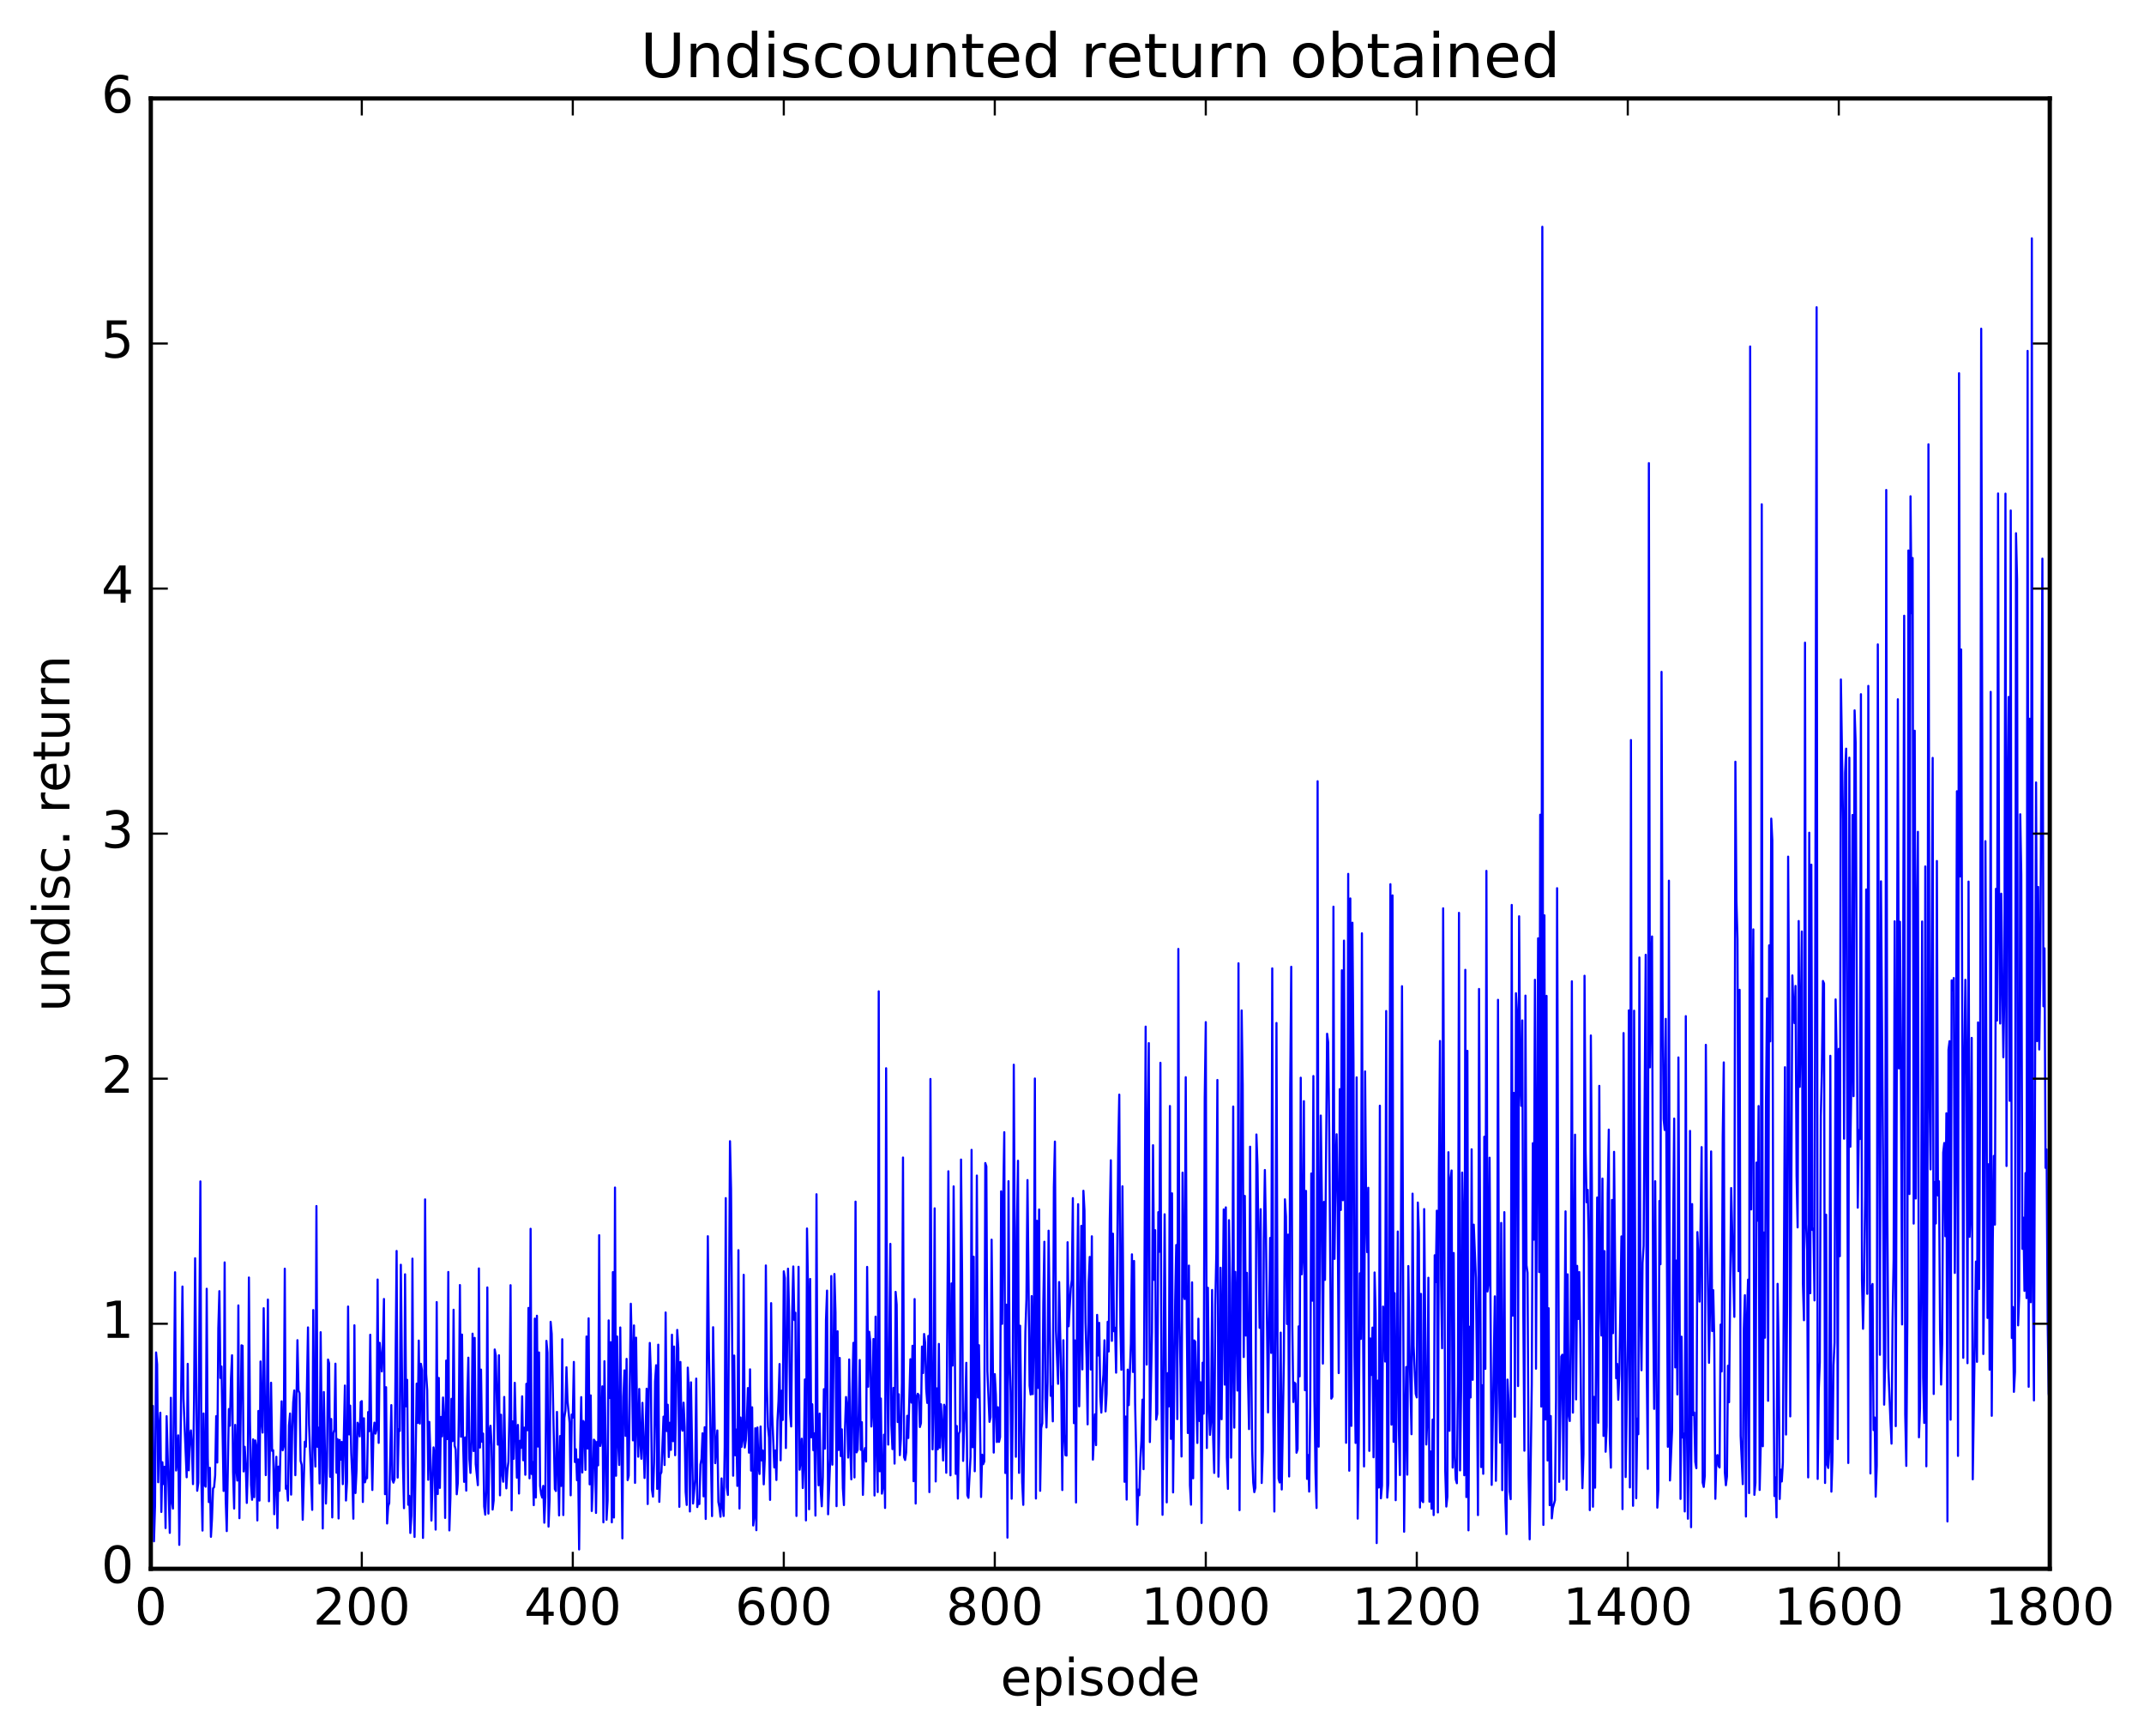 <?xml version="1.0" encoding="utf-8" standalone="no"?>
<!DOCTYPE svg PUBLIC "-//W3C//DTD SVG 1.1//EN"
  "http://www.w3.org/Graphics/SVG/1.1/DTD/svg11.dtd">
<!-- Created with matplotlib (http://matplotlib.org/) -->
<svg height="408pt" version="1.1" viewBox="0 0 504 408" width="504pt" xmlns="http://www.w3.org/2000/svg" xmlns:xlink="http://www.w3.org/1999/xlink">
 <defs>
  <style type="text/css">
*{stroke-linecap:butt;stroke-linejoin:round;stroke-miterlimit:100000;}
  </style>
 </defs>
 <g id="figure_1">
  <g id="patch_1">
   <path d="M 0 408.169 
L 504.319 408.169 
L 504.319 0 
L 0 0 
z
" style="fill:#ffffff;"/>
  </g>
  <g id="axes_1">
   <g id="patch_2">
    <path d="M 35.449 368.742 
L 481.849 368.742 
L 481.849 23.142 
L 35.449 23.142 
z
" style="fill:#ffffff;"/>
   </g>
   <g id="line2d_1">
    <path clip-path="url(#p8220800f03)" d="M 35.697 352.758 
L 35.945 330.458 
L 36.193 362.275 
L 36.441 353.976 
L 36.689 317.886 
L 36.937 320.681 
L 37.185 348.393 
L 37.433 335.812 
L 37.681 332.044 
L 37.929 355.376 
L 38.177 343.688 
L 38.425 348.818 
L 38.673 344.761 
L 38.921 359.164 
L 39.169 332.865 
L 39.913 360.295 
L 40.161 328.541 
L 40.409 352.973 
L 40.657 354.586 
L 41.153 299.041 
L 41.401 345.645 
L 41.649 342.883 
L 41.897 337.369 
L 42.145 363.113 
L 42.889 302.394 
L 43.137 328.769 
L 43.881 347.23 
L 44.129 320.567 
L 44.377 345.592 
L 44.625 337.576 
L 44.873 336.211 
L 45.121 340.508 
L 45.369 348.836 
L 45.617 329.269 
L 45.865 295.749 
L 46.361 350.398 
L 46.609 348.516 
L 47.105 277.685 
L 47.353 348.276 
L 47.601 359.755 
L 47.849 332.223 
L 48.097 349.084 
L 48.345 349.44 
L 48.593 302.918 
L 48.841 342.646 
L 49.089 353.058 
L 49.337 345.003 
L 49.585 361.221 
L 49.833 356.964 
L 50.081 349.841 
L 50.329 349.543 
L 50.577 346.759 
L 50.825 332.858 
L 51.073 343.754 
L 51.321 312.26 
L 51.569 303.478 
L 51.817 323.882 
L 52.065 321.195 
L 52.561 350.44 
L 52.809 296.723 
L 53.057 352.445 
L 53.305 359.878 
L 53.801 331.19 
L 54.049 335.113 
L 54.297 324.042 
L 54.545 318.546 
L 54.793 345.968 
L 55.041 354.577 
L 55.289 334.913 
L 55.537 344.812 
L 55.785 347.993 
L 56.033 306.836 
L 56.281 356.847 
L 56.777 316.203 
L 57.025 316.326 
L 57.273 345.85 
L 57.521 340.06 
L 57.769 344.035 
L 58.017 353.252 
L 58.265 344.375 
L 58.513 300.271 
L 58.761 334.004 
L 59.009 348.994 
L 59.257 352.518 
L 59.505 338.311 
L 59.753 351.903 
L 60.001 338.568 
L 60.249 340.13 
L 60.497 357.369 
L 60.745 331.635 
L 60.993 352.707 
L 61.241 320.009 
L 61.489 333.446 
L 61.737 336.727 
L 61.985 307.489 
L 62.481 346.724 
L 62.729 330.271 
L 62.977 305.457 
L 63.225 352.868 
L 63.721 325.004 
L 63.969 341.027 
L 64.217 340.866 
L 64.465 355.91 
L 64.713 347.133 
L 64.961 342.404 
L 65.209 359.17 
L 65.457 344.723 
L 65.705 350.409 
L 66.201 329.374 
L 66.449 340.882 
L 66.697 339.829 
L 66.945 298.201 
L 67.193 349.92 
L 67.441 349.27 
L 67.689 352.708 
L 67.937 335.042 
L 68.185 332.233 
L 68.433 351.304 
L 68.681 336.431 
L 68.929 329.605 
L 69.177 326.825 
L 69.425 346.737 
L 69.921 315.001 
L 70.169 326.838 
L 70.417 327.469 
L 70.665 343.364 
L 70.913 344.303 
L 71.161 357.209 
L 71.657 338.872 
L 71.905 340.042 
L 72.401 312 
L 72.649 334.777 
L 73.393 354.887 
L 73.641 307.918 
L 73.889 338.052 
L 74.137 344.701 
L 74.385 283.473 
L 74.633 340.077 
L 74.881 335.558 
L 75.129 348.674 
L 75.377 313.13 
L 75.873 359.259 
L 76.121 327.181 
L 76.617 353.401 
L 76.865 344.703 
L 77.113 319.55 
L 77.361 320.439 
L 77.609 347.109 
L 77.857 333.528 
L 78.105 356.662 
L 78.353 336.904 
L 78.601 336.042 
L 78.849 320.525 
L 79.097 346.152 
L 79.345 338.256 
L 79.593 356.905 
L 79.841 338.447 
L 80.089 343.086 
L 80.337 338.923 
L 80.585 348.841 
L 81.081 325.662 
L 81.329 352.693 
L 81.577 348.286 
L 81.825 307.093 
L 82.073 337.148 
L 82.321 330.386 
L 82.569 341.534 
L 82.817 347.108 
L 83.065 356.964 
L 83.313 311.503 
L 83.561 350.929 
L 83.809 345.653 
L 84.057 334.41 
L 84.305 335.161 
L 84.553 337.62 
L 84.801 329.515 
L 85.049 329.329 
L 85.297 353.032 
L 85.545 333.362 
L 85.793 348.421 
L 86.041 347.31 
L 86.289 347.438 
L 86.537 331.903 
L 86.785 336.398 
L 87.033 313.727 
L 87.281 338.122 
L 87.529 350.216 
L 87.777 336.948 
L 88.025 334.382 
L 88.273 336.968 
L 88.521 335.989 
L 88.769 300.746 
L 89.017 339.14 
L 89.265 315.629 
L 89.761 322.351 
L 90.009 315.996 
L 90.257 305.317 
L 90.505 351.201 
L 90.753 326.059 
L 91.001 358.089 
L 91.249 354.054 
L 91.497 353.268 
L 91.993 330.261 
L 92.241 347.751 
L 92.489 348.489 
L 92.737 347.68 
L 93.233 294.031 
L 93.481 347.3 
L 93.729 335.93 
L 93.977 336.334 
L 94.225 297.273 
L 94.721 343.957 
L 94.969 354.489 
L 95.217 299.515 
L 95.465 330.553 
L 95.713 324.324 
L 95.961 353.686 
L 96.209 351.587 
L 96.457 360.318 
L 96.705 356.279 
L 96.953 295.838 
L 97.201 348.133 
L 97.449 361.249 
L 97.945 325.209 
L 98.193 334.453 
L 98.441 315.096 
L 98.689 334.606 
L 98.937 320.549 
L 99.185 322.035 
L 99.433 361.479 
L 99.681 344.385 
L 99.929 281.91 
L 100.177 322.934 
L 100.425 326.796 
L 100.673 347.819 
L 100.921 334.206 
L 101.169 341.965 
L 101.417 357.392 
L 101.913 340.2 
L 102.161 342.222 
L 102.409 359.528 
L 102.657 306.047 
L 102.905 351.164 
L 103.153 323.874 
L 103.401 349.722 
L 103.649 333.047 
L 103.897 337.608 
L 104.145 328.474 
L 104.393 333.896 
L 104.641 356.784 
L 104.889 319.795 
L 105.137 338.248 
L 105.385 298.972 
L 105.633 359.718 
L 105.881 351.989 
L 106.129 328.794 
L 106.377 338.722 
L 106.625 307.851 
L 106.873 339.777 
L 107.121 340.708 
L 107.369 351.223 
L 107.617 348.539 
L 107.865 331.937 
L 108.113 302.043 
L 108.361 337.697 
L 108.609 313.68 
L 108.857 338.65 
L 109.105 348.304 
L 109.353 337.854 
L 109.601 350.364 
L 109.849 328.773 
L 110.097 319.114 
L 110.345 342.984 
L 110.593 346.195 
L 110.841 338.387 
L 111.089 313.472 
L 111.337 341.067 
L 111.585 314.463 
L 111.833 344.118 
L 112.329 349.082 
L 112.577 298.138 
L 112.825 340.244 
L 113.073 321.918 
L 113.321 338.89 
L 113.569 336.952 
L 113.817 354.092 
L 114.065 356.008 
L 114.313 350.281 
L 114.561 302.607 
L 114.809 355.762 
L 115.057 336.673 
L 115.305 335.122 
L 115.553 339.578 
L 115.801 354.813 
L 116.049 352.663 
L 116.297 317.189 
L 116.545 318.634 
L 117.041 339.552 
L 117.289 318.547 
L 117.537 351.469 
L 117.785 332.526 
L 118.033 346.318 
L 118.281 348.275 
L 118.529 328.346 
L 118.777 343.691 
L 119.025 349.831 
L 119.273 345.567 
L 119.521 343.601 
L 119.769 331.765 
L 120.017 302.077 
L 120.265 354.991 
L 120.513 334.08 
L 120.761 342.893 
L 121.009 325.027 
L 121.505 347.311 
L 121.753 334.928 
L 122.001 351.047 
L 122.249 338.656 
L 122.497 340.313 
L 122.745 328.2 
L 122.993 343.226 
L 123.241 335.563 
L 123.489 346.641 
L 123.737 325.257 
L 123.985 336.168 
L 124.233 307.419 
L 124.481 347.471 
L 124.729 288.819 
L 124.977 346.452 
L 125.225 343.636 
L 125.473 353.779 
L 125.721 309.924 
L 125.969 351.981 
L 126.217 309.259 
L 126.465 340.008 
L 126.713 317.888 
L 126.961 349.211 
L 127.209 351.179 
L 127.457 351.995 
L 127.705 349.246 
L 127.953 357.908 
L 128.201 351.813 
L 128.449 315.164 
L 128.697 317.935 
L 128.945 358.819 
L 129.193 352.476 
L 129.441 310.688 
L 129.689 313.511 
L 130.433 349.988 
L 130.681 350.457 
L 130.929 331.871 
L 131.425 356.187 
L 131.673 337.532 
L 131.921 349.261 
L 132.169 314.78 
L 132.417 356.105 
L 132.665 333.231 
L 132.913 331.557 
L 133.161 321.365 
L 133.409 329.294 
L 133.905 334.439 
L 134.153 351.462 
L 134.401 332.479 
L 134.649 333.195 
L 134.897 320.115 
L 135.145 343.645 
L 135.393 340.643 
L 135.641 347.928 
L 135.889 343.023 
L 136.137 364.194 
L 136.385 340.532 
L 136.633 328.388 
L 136.881 346.095 
L 137.129 334.004 
L 137.377 334.589 
L 137.625 345.495 
L 137.873 314.135 
L 138.121 340.488 
L 138.369 309.864 
L 138.617 348.885 
L 138.865 327.987 
L 139.113 355.156 
L 139.361 348.88 
L 139.609 338.383 
L 139.857 338.745 
L 140.105 355.609 
L 140.353 338.92 
L 140.601 344.428 
L 140.849 290.329 
L 141.097 339.861 
L 141.345 338.055 
L 141.593 325.857 
L 141.841 357.815 
L 142.089 319.942 
L 142.585 357.217 
L 142.833 352.622 
L 143.081 310.352 
L 143.329 328.589 
L 143.577 315.484 
L 143.825 357.82 
L 144.073 299.001 
L 144.321 356.687 
L 144.569 279.126 
L 144.817 346.869 
L 145.065 314.131 
L 145.313 338.995 
L 145.561 344.339 
L 145.809 312.014 
L 146.305 361.585 
L 146.553 328.326 
L 146.801 322.099 
L 147.049 337.498 
L 147.297 319.397 
L 147.545 347.9 
L 147.793 346.855 
L 148.289 306.441 
L 148.537 317.135 
L 148.785 338.553 
L 149.033 311.538 
L 149.281 348.543 
L 149.529 314.412 
L 149.777 334.633 
L 150.025 342.394 
L 150.273 326.473 
L 150.521 338.922 
L 150.769 342.875 
L 151.017 329.725 
L 151.513 347.39 
L 152.009 326.41 
L 152.257 353.514 
L 152.505 327.283 
L 152.753 315.653 
L 153.001 322.993 
L 153.249 350.054 
L 153.497 351.779 
L 153.745 343.89 
L 153.993 324.679 
L 154.241 320.892 
L 154.489 349.95 
L 154.737 316.06 
L 154.985 353.006 
L 155.233 346.552 
L 155.481 346.05 
L 155.977 332.973 
L 156.225 344.34 
L 156.473 308.494 
L 156.721 336.357 
L 156.969 330.172 
L 157.217 342.471 
L 157.465 334.408 
L 157.713 340.781 
L 157.961 313.716 
L 158.209 338.75 
L 158.457 316.492 
L 158.705 342.043 
L 159.201 312.593 
L 159.449 316.914 
L 159.697 354.172 
L 159.945 320.124 
L 160.193 335.403 
L 160.441 336.288 
L 160.689 329.685 
L 160.937 335.361 
L 161.185 350.641 
L 161.433 353.731 
L 161.681 321.453 
L 161.929 327.261 
L 162.177 355.263 
L 162.425 324.907 
L 162.921 353.395 
L 163.417 347.732 
L 163.665 324.035 
L 163.913 354.232 
L 164.161 352.739 
L 164.409 353.519 
L 164.657 344.241 
L 164.905 342.948 
L 165.153 336.889 
L 165.401 351.708 
L 165.649 335.468 
L 165.897 357.021 
L 166.393 290.567 
L 166.641 317.341 
L 167.385 356.356 
L 167.633 311.955 
L 168.129 343.915 
L 168.625 336.217 
L 168.873 353.032 
L 169.121 354.288 
L 169.369 356.503 
L 169.617 347.493 
L 169.865 353.992 
L 170.113 356.329 
L 170.361 340.031 
L 170.609 281.611 
L 170.857 349.577 
L 171.105 351.379 
L 171.601 268.234 
L 171.849 279.435 
L 172.345 346.861 
L 172.593 318.614 
L 172.841 342.06 
L 173.089 336.005 
L 173.337 349.258 
L 173.585 293.848 
L 173.833 354.575 
L 174.081 333.178 
L 174.329 340.076 
L 174.577 338.484 
L 174.825 299.637 
L 175.073 340.242 
L 175.321 338.508 
L 175.569 333.61 
L 175.817 326.247 
L 176.065 341.444 
L 176.313 321.856 
L 176.561 345.659 
L 176.809 330.78 
L 177.057 358.556 
L 177.305 356.588 
L 177.553 335.704 
L 177.801 359.669 
L 178.049 335.525 
L 178.297 344.495 
L 178.545 346.453 
L 178.793 335.297 
L 179.041 343.252 
L 179.289 340.923 
L 179.537 348.888 
L 179.785 342.805 
L 180.033 297.44 
L 180.281 325.909 
L 180.529 335.343 
L 180.777 337.9 
L 181.025 352.546 
L 181.273 306.295 
L 181.521 332.368 
L 182.017 344.913 
L 182.265 340.931 
L 182.513 347.864 
L 182.761 334.007 
L 183.009 329.322 
L 183.257 320.606 
L 183.505 343.232 
L 183.753 326.873 
L 184.001 333.759 
L 184.249 298.823 
L 184.497 300.421 
L 184.745 340.347 
L 185.241 298.199 
L 185.489 308.524 
L 185.737 332.161 
L 185.985 335.287 
L 186.233 308.228 
L 186.481 297.679 
L 186.729 310.275 
L 186.977 308.552 
L 187.225 356.317 
L 187.721 297.751 
L 187.969 345.452 
L 188.217 343.582 
L 188.465 338.166 
L 188.713 349.752 
L 188.961 342.838 
L 189.209 324.232 
L 189.457 357.362 
L 189.705 288.752 
L 189.953 303.244 
L 190.201 354.743 
L 190.449 300.617 
L 190.697 337.826 
L 190.945 330.065 
L 191.193 340.872 
L 191.441 336.89 
L 191.689 356.229 
L 191.937 280.702 
L 192.185 337.745 
L 192.433 349.107 
L 192.681 332.256 
L 192.929 350.32 
L 193.177 354.041 
L 193.425 347.15 
L 193.673 326.52 
L 193.921 340.512 
L 194.169 310.214 
L 194.417 303.351 
L 194.665 355.923 
L 195.161 342.873 
L 195.409 299.926 
L 195.657 344.266 
L 196.153 299.441 
L 196.401 308.513 
L 196.649 354.017 
L 196.897 312.91 
L 197.145 340.814 
L 197.393 319.179 
L 197.641 342.243 
L 197.889 335.96 
L 198.137 349.771 
L 198.385 353.761 
L 198.633 336.173 
L 198.881 328.358 
L 199.129 330.875 
L 199.377 342.592 
L 199.625 319.532 
L 199.873 339.782 
L 200.121 347.704 
L 200.369 326.703 
L 200.617 315.634 
L 200.865 347.27 
L 201.113 282.438 
L 201.361 341.375 
L 201.609 340.738 
L 201.857 332.4 
L 202.105 319.667 
L 202.353 340.787 
L 202.601 334.281 
L 202.849 351.361 
L 203.097 341.571 
L 203.345 340.362 
L 203.593 343.528 
L 203.841 297.78 
L 204.089 325.942 
L 204.337 313.02 
L 204.585 315.488 
L 204.833 335.29 
L 205.081 331.067 
L 205.329 314.723 
L 205.577 351.508 
L 205.825 309.471 
L 206.073 339.393 
L 206.321 350.705 
L 206.569 233.006 
L 206.817 345.82 
L 207.065 328.711 
L 207.313 351.077 
L 207.561 349.427 
L 207.809 337.203 
L 208.057 354.439 
L 208.305 251.083 
L 208.553 321.635 
L 208.801 339.544 
L 209.297 292.367 
L 209.545 335.015 
L 209.793 340.602 
L 210.041 326.22 
L 210.289 344.014 
L 210.537 303.646 
L 210.785 306.653 
L 211.033 334.241 
L 211.281 327.712 
L 211.529 342.023 
L 211.777 338.141 
L 212.025 325.074 
L 212.273 272.072 
L 212.521 342.462 
L 212.769 343.163 
L 213.017 341.422 
L 213.265 332.781 
L 213.513 337.992 
L 214.009 319.479 
L 214.257 329.676 
L 214.505 316.314 
L 214.753 348.149 
L 215.001 305.337 
L 215.249 353.397 
L 215.497 328.404 
L 215.745 327.6 
L 215.993 327.892 
L 216.241 335.412 
L 216.489 334.507 
L 216.737 316.5 
L 216.985 322.727 
L 217.233 313.549 
L 217.481 315.633 
L 217.729 326.485 
L 217.977 329.75 
L 218.225 314.003 
L 218.473 350.71 
L 218.721 253.607 
L 218.969 316.015 
L 219.217 340.661 
L 219.465 329.119 
L 219.713 284.011 
L 219.961 348.207 
L 220.209 326.322 
L 220.457 340.634 
L 220.705 315.88 
L 220.953 340.274 
L 221.201 330.069 
L 221.449 335.161 
L 221.697 343.277 
L 221.945 330.181 
L 222.193 331.073 
L 222.441 346.163 
L 222.937 275.301 
L 223.433 346.77 
L 223.681 301.662 
L 223.929 320.969 
L 224.177 278.858 
L 224.673 346.432 
L 224.921 335.171 
L 225.169 352.237 
L 225.417 336.981 
L 225.665 336.375 
L 225.913 272.547 
L 226.161 299.24 
L 226.409 343.377 
L 226.657 334.81 
L 226.905 331.423 
L 227.153 320.324 
L 227.401 351.44 
L 227.649 352.055 
L 228.145 342.419 
L 228.393 270.269 
L 228.641 340.181 
L 228.889 295.38 
L 229.137 345.811 
L 229.385 326.211 
L 229.633 276.309 
L 229.881 328.482 
L 230.129 316.184 
L 230.625 351.861 
L 230.873 341.925 
L 231.121 344.15 
L 231.369 343.529 
L 231.617 273.368 
L 231.865 274.156 
L 232.113 322.267 
L 232.609 334.202 
L 232.857 333.109 
L 233.105 291.376 
L 233.601 341.422 
L 233.849 322.985 
L 234.097 327.81 
L 234.345 338.938 
L 234.593 330.762 
L 234.841 338.908 
L 235.089 337.794 
L 235.337 280.015 
L 235.585 311.166 
L 235.833 281.536 
L 236.081 266.117 
L 236.329 346.221 
L 236.577 306.657 
L 236.825 361.41 
L 237.073 277.635 
L 237.321 318.788 
L 237.569 327.081 
L 237.817 352.268 
L 238.065 331.421 
L 238.313 250.258 
L 238.809 342.409 
L 239.057 288.591 
L 239.305 272.828 
L 239.553 346.191 
L 239.801 311.599 
L 240.297 348.369 
L 240.545 353.708 
L 241.041 313.008 
L 241.289 305.38 
L 241.537 277.368 
L 242.033 325.703 
L 242.281 327.781 
L 242.529 304.641 
L 242.777 327.693 
L 243.025 314.245 
L 243.273 253.497 
L 243.521 352.222 
L 243.769 286.938 
L 244.017 326.225 
L 244.265 284.283 
L 244.513 350.408 
L 244.761 335.671 
L 245.009 334.525 
L 245.257 306.352 
L 245.505 291.864 
L 245.753 328.609 
L 246.001 335.516 
L 246.249 324.991 
L 246.497 289.267 
L 246.993 328.081 
L 247.241 325.893 
L 247.489 334.082 
L 247.737 279.056 
L 247.985 268.322 
L 248.233 312.863 
L 248.729 325.254 
L 248.977 301.334 
L 249.473 325.47 
L 249.721 350.229 
L 249.969 315.011 
L 250.217 337.101 
L 250.465 342.024 
L 250.713 342.124 
L 250.961 291.979 
L 251.209 311.728 
L 251.705 302.821 
L 251.953 300.821 
L 252.201 281.616 
L 252.449 334.5 
L 252.697 315.059 
L 252.945 353.153 
L 253.193 303.174 
L 253.441 283.034 
L 253.689 330.551 
L 253.937 314.676 
L 254.185 288.131 
L 254.433 321.87 
L 254.681 279.883 
L 254.929 284.539 
L 255.177 310.88 
L 255.425 319.235 
L 255.673 334.787 
L 255.921 301.382 
L 256.169 295.43 
L 256.417 321.901 
L 256.665 290.585 
L 256.913 343.075 
L 257.409 332.427 
L 257.657 339.67 
L 257.905 309.055 
L 258.153 318.604 
L 258.401 310.933 
L 258.649 328.312 
L 258.897 332.023 
L 259.145 326.186 
L 259.393 323.069 
L 259.641 315.028 
L 259.889 331.738 
L 260.137 327.59 
L 260.385 310.678 
L 260.633 317.654 
L 260.881 286.791 
L 261.129 272.718 
L 261.377 315.159 
L 261.625 289.965 
L 261.873 312.914 
L 262.121 312.083 
L 262.369 322.641 
L 262.865 270.298 
L 263.113 257.288 
L 263.361 311.017 
L 263.609 321.967 
L 263.857 278.838 
L 264.353 348.291 
L 264.601 332.957 
L 264.849 352.473 
L 265.097 321.916 
L 265.345 330.276 
L 265.841 315.74 
L 266.089 294.825 
L 266.337 322.487 
L 266.585 296.385 
L 266.833 329.762 
L 267.081 341.225 
L 267.329 358.366 
L 267.577 350.131 
L 267.825 351.444 
L 268.073 342.904 
L 268.321 338.686 
L 268.569 328.975 
L 268.817 345.323 
L 269.313 241.301 
L 269.561 320.736 
L 269.809 267.377 
L 270.057 245.182 
L 270.305 338.948 
L 270.801 313.06 
L 271.049 269.179 
L 271.297 300.824 
L 271.545 289.147 
L 271.793 333.675 
L 272.041 332.317 
L 272.289 284.91 
L 272.537 294.226 
L 272.785 249.805 
L 273.033 326.829 
L 273.281 356.048 
L 273.777 285.411 
L 274.273 353.126 
L 274.521 322.749 
L 274.769 330.571 
L 275.017 259.965 
L 275.265 338.207 
L 275.513 280.485 
L 275.761 350.786 
L 276.257 305.657 
L 276.505 292.628 
L 276.753 333.543 
L 277.001 223.041 
L 277.249 309.505 
L 277.497 321.636 
L 277.745 342.345 
L 277.993 275.621 
L 278.241 304.256 
L 278.489 305.339 
L 278.737 253.195 
L 278.985 310.224 
L 279.233 336.826 
L 279.481 297.464 
L 279.729 349.102 
L 279.977 353.67 
L 280.225 301.412 
L 280.473 347.465 
L 280.721 315.057 
L 280.969 315.35 
L 281.465 339.155 
L 281.713 309.953 
L 281.961 333.999 
L 282.209 324.885 
L 282.457 357.968 
L 282.705 320.295 
L 282.953 332.276 
L 283.201 258.09 
L 283.449 240.246 
L 283.697 340.34 
L 283.945 302.678 
L 284.193 330.002 
L 284.441 337.267 
L 284.689 333.943 
L 284.937 303.203 
L 285.185 338.022 
L 285.433 346.204 
L 285.681 306.803 
L 285.929 294.691 
L 286.177 253.843 
L 286.425 347.083 
L 286.673 332.617 
L 286.921 297.976 
L 287.169 333.586 
L 287.665 284.267 
L 287.913 325.454 
L 288.161 283.787 
L 288.409 342.587 
L 288.657 349.949 
L 288.905 286.794 
L 289.153 301.653 
L 289.401 342.614 
L 289.649 321.134 
L 289.897 260.093 
L 290.145 335.56 
L 290.393 298.942 
L 290.641 309.639 
L 290.889 326.847 
L 291.137 226.42 
L 291.385 354.96 
L 291.881 237.506 
L 292.129 255.037 
L 292.377 318.96 
L 292.625 281.095 
L 292.873 313.911 
L 293.121 299.175 
L 293.369 323.275 
L 293.617 335.902 
L 293.865 269.527 
L 294.113 317.686 
L 294.361 341.028 
L 294.609 348.49 
L 294.857 350.719 
L 295.105 349.659 
L 295.353 266.655 
L 295.601 273.88 
L 296.097 312.103 
L 296.345 284.21 
L 296.593 348.571 
L 296.841 341.052 
L 297.089 291.296 
L 297.337 275.005 
L 297.585 289.317 
L 298.081 331.975 
L 298.577 290.97 
L 298.825 317.992 
L 299.073 227.608 
L 299.321 332.36 
L 299.569 355.276 
L 299.817 312.505 
L 300.065 240.449 
L 300.313 314.114 
L 300.561 347.54 
L 300.809 348.449 
L 301.057 313.224 
L 301.305 350.093 
L 301.801 319.771 
L 302.049 281.895 
L 302.297 285.95 
L 302.545 311.196 
L 302.793 290.188 
L 303.041 347.038 
L 303.289 256.215 
L 303.537 227.236 
L 303.785 311.621 
L 304.033 329.53 
L 304.281 324.972 
L 304.529 325.215 
L 304.777 341.453 
L 305.025 340.638 
L 305.273 311.753 
L 305.521 323.51 
L 305.769 253.309 
L 306.017 299.512 
L 306.265 294.317 
L 306.513 258.823 
L 306.761 326.768 
L 307.009 279.914 
L 307.257 347.609 
L 307.505 342.003 
L 307.753 350.592 
L 308.001 330.638 
L 308.249 275.829 
L 308.497 305.72 
L 308.745 252.917 
L 308.993 329.151 
L 309.241 346.158 
L 309.489 354.443 
L 309.737 183.625 
L 309.985 340.027 
L 310.481 262.204 
L 310.729 281.28 
L 310.977 320.506 
L 311.225 282.504 
L 311.473 300.823 
L 311.969 242.978 
L 312.217 244.994 
L 312.465 266.122 
L 312.961 328.743 
L 313.209 328.316 
L 313.457 213.112 
L 313.705 295.888 
L 313.953 274.774 
L 314.201 266.6 
L 314.449 283.757 
L 314.697 322.732 
L 314.945 256.004 
L 315.193 284.402 
L 315.441 228.063 
L 315.689 282.111 
L 315.937 221.087 
L 316.433 339.125 
L 316.681 297.804 
L 316.929 205.4 
L 317.177 345.683 
L 317.425 211.176 
L 317.673 335.146 
L 317.921 216.873 
L 318.169 249.593 
L 318.417 318.672 
L 318.665 339.147 
L 318.913 253.238 
L 319.161 356.945 
L 319.409 338.349 
L 319.657 299.292 
L 319.905 314.706 
L 320.153 219.371 
L 320.401 309.143 
L 320.649 344.679 
L 320.897 251.829 
L 321.145 283.42 
L 321.393 294.314 
L 321.641 279.183 
L 321.889 341.026 
L 322.137 314.604 
L 322.385 323.171 
L 322.633 312.043 
L 322.881 342.524 
L 323.129 299.084 
L 323.377 308.731 
L 323.625 362.693 
L 323.873 324.508 
L 324.121 349.632 
L 324.369 259.889 
L 324.617 352.168 
L 324.865 349.16 
L 325.113 307.097 
L 325.361 308.649 
L 325.609 320.024 
L 325.857 237.633 
L 326.105 352.004 
L 326.353 348.698 
L 326.849 207.825 
L 327.097 334.848 
L 327.345 210.462 
L 327.593 338.895 
L 327.841 303.952 
L 328.089 352.617 
L 328.585 289.458 
L 328.833 335.878 
L 329.081 346.703 
L 329.577 231.805 
L 330.073 360.023 
L 330.321 334.812 
L 330.569 321.303 
L 330.817 346.612 
L 331.065 297.58 
L 331.313 315.842 
L 331.809 337.104 
L 332.057 280.559 
L 332.305 316.364 
L 332.801 327.626 
L 333.049 328.458 
L 333.297 282.654 
L 333.545 289.754 
L 333.793 354.33 
L 334.041 304.117 
L 334.289 352.762 
L 334.537 353.072 
L 334.785 284.187 
L 335.281 339.528 
L 335.529 333.22 
L 335.777 300.325 
L 336.025 352.957 
L 336.273 341.159 
L 336.521 354.628 
L 336.769 333.658 
L 337.017 356.115 
L 337.265 295.042 
L 337.513 301.343 
L 337.761 284.564 
L 338.009 355.493 
L 338.257 275.843 
L 338.505 244.672 
L 338.753 300.505 
L 339.001 316.896 
L 339.249 213.497 
L 339.745 345.756 
L 339.993 354.11 
L 340.241 351.759 
L 340.489 270.82 
L 340.737 336.302 
L 340.985 277.072 
L 341.233 275.114 
L 341.481 344.946 
L 341.729 294.51 
L 341.977 342.189 
L 342.225 347.755 
L 342.473 348.632 
L 342.721 325.18 
L 342.969 214.562 
L 343.217 345.617 
L 343.465 326.878 
L 343.713 275.602 
L 343.961 288.899 
L 344.209 346.753 
L 344.457 227.953 
L 344.705 351.886 
L 344.953 246.988 
L 345.201 359.702 
L 345.449 311.843 
L 345.697 328.468 
L 345.945 270.138 
L 346.193 324.32 
L 346.441 287.844 
L 346.937 300.364 
L 347.185 320.46 
L 347.433 356.116 
L 347.681 232.448 
L 348.177 344.838 
L 348.425 325.596 
L 348.673 346.413 
L 348.921 267.185 
L 349.169 321.742 
L 349.417 204.697 
L 349.665 303.555 
L 349.913 301.689 
L 350.161 272.113 
L 350.657 349.012 
L 351.401 304.699 
L 351.649 348.064 
L 351.897 329.814 
L 352.145 235.003 
L 352.393 323.979 
L 352.641 339.094 
L 352.889 287.445 
L 353.137 350.248 
L 353.385 326.089 
L 353.633 284.911 
L 353.881 352.65 
L 354.129 360.586 
L 354.377 324.263 
L 354.625 329.537 
L 354.873 350.491 
L 355.121 352.378 
L 355.369 212.699 
L 355.617 309.233 
L 355.865 256.879 
L 356.113 333.003 
L 356.361 233.455 
L 356.609 238.356 
L 356.857 325.787 
L 357.105 215.367 
L 357.353 253.358 
L 357.601 259.926 
L 357.849 239.842 
L 358.097 309.254 
L 358.345 340.985 
L 358.593 234.015 
L 358.841 297.402 
L 359.089 299.149 
L 359.337 346.648 
L 359.585 361.804 
L 360.081 325.401 
L 360.329 268.713 
L 360.577 291.376 
L 360.825 230.299 
L 361.073 321.701 
L 361.569 220.54 
L 361.817 299.001 
L 362.065 191.491 
L 362.313 330.604 
L 362.561 53.303 
L 362.809 358.422 
L 363.057 215.146 
L 363.305 333.662 
L 363.553 234.074 
L 363.801 343.273 
L 364.049 307.493 
L 364.297 353.787 
L 364.545 332.829 
L 364.793 356.886 
L 365.041 354.429 
L 365.537 352.64 
L 365.785 328.913 
L 366.033 208.764 
L 366.529 348.306 
L 367.025 318.85 
L 367.273 318.412 
L 367.521 347.607 
L 368.017 284.726 
L 368.265 350.172 
L 368.513 299.519 
L 368.761 332.224 
L 369.009 334.009 
L 369.257 314.571 
L 369.505 230.651 
L 369.753 332.03 
L 370.249 266.698 
L 370.497 328.924 
L 370.745 297.535 
L 370.993 310.018 
L 371.241 298.987 
L 371.489 313.105 
L 371.737 338.502 
L 371.985 349.792 
L 372.233 341.757 
L 372.481 229.346 
L 372.729 270.225 
L 372.977 282.592 
L 373.225 279.667 
L 373.473 292.069 
L 373.721 354.945 
L 373.969 243.385 
L 374.217 279.298 
L 374.465 354.148 
L 374.713 328.334 
L 374.961 349.677 
L 375.457 281.467 
L 375.705 334.414 
L 375.953 255.224 
L 376.201 305.21 
L 376.449 313.905 
L 376.697 277.014 
L 376.945 337.515 
L 377.193 294.065 
L 377.441 341.224 
L 377.689 335.252 
L 377.937 280.487 
L 378.185 265.506 
L 378.433 338.566 
L 378.681 344.971 
L 378.929 282.037 
L 379.177 313.352 
L 379.425 270.733 
L 379.921 323.958 
L 380.169 320.576 
L 380.417 329.007 
L 380.665 322.956 
L 381.161 290.613 
L 381.409 354.707 
L 381.657 242.815 
L 382.153 347.17 
L 382.649 314.526 
L 382.897 237.476 
L 383.145 349.617 
L 383.393 173.943 
L 383.641 308.952 
L 383.889 353.931 
L 384.137 237.556 
L 384.633 352.145 
L 384.881 333.438 
L 385.129 337.107 
L 385.377 225.052 
L 385.625 308.051 
L 385.873 322.07 
L 386.121 296.838 
L 386.369 292.834 
L 386.865 224.418 
L 387.113 322.193 
L 387.361 345.248 
L 387.609 108.861 
L 387.857 250.874 
L 388.105 228.092 
L 388.353 220.112 
L 388.601 306.963 
L 388.849 331.148 
L 389.097 277.64 
L 389.593 354.369 
L 389.841 350.111 
L 390.089 282.271 
L 390.337 297.16 
L 390.585 157.917 
L 390.833 234.109 
L 391.081 263.042 
L 391.329 265.594 
L 391.577 239.482 
L 392.073 340.056 
L 392.321 207 
L 392.569 347.977 
L 393.065 336.137 
L 393.313 288.431 
L 393.561 262.914 
L 393.809 321.402 
L 394.057 296.288 
L 394.305 327.757 
L 394.553 248.546 
L 395.049 352.316 
L 395.297 314.183 
L 395.545 337.886 
L 395.793 336.948 
L 396.041 355.26 
L 396.289 238.839 
L 396.537 333.602 
L 396.785 356.968 
L 397.033 336.311 
L 397.281 265.813 
L 397.529 358.959 
L 397.777 283.014 
L 398.025 332.609 
L 398.273 332.005 
L 398.521 343.607 
L 398.769 345.087 
L 399.017 289.592 
L 399.265 296.019 
L 399.513 305.938 
L 400.009 269.62 
L 400.257 348.462 
L 400.505 349.499 
L 400.753 346.888 
L 401.001 245.584 
L 401.249 283.527 
L 401.745 320.325 
L 401.993 306.948 
L 402.241 270.639 
L 402.489 312.852 
L 402.737 303.244 
L 402.985 314.952 
L 403.233 352.285 
L 403.481 342.413 
L 403.729 342.005 
L 403.977 344.554 
L 404.225 344.92 
L 404.473 311.338 
L 404.721 322.352 
L 404.969 267.09 
L 405.217 249.714 
L 405.465 346.033 
L 405.713 349.097 
L 405.961 347.045 
L 406.209 321.012 
L 406.457 329.583 
L 406.953 279.243 
L 407.697 309.522 
L 407.945 179.039 
L 408.193 211.645 
L 408.441 220.752 
L 408.689 298.784 
L 408.937 232.653 
L 409.185 337.491 
L 409.681 348.839 
L 409.929 312.308 
L 410.177 304.431 
L 410.425 356.454 
L 410.673 309.794 
L 410.921 300.77 
L 411.169 350.948 
L 411.417 81.439 
L 411.665 284.27 
L 412.161 218.442 
L 412.409 351.354 
L 412.657 348.527 
L 412.905 273.266 
L 413.153 286.919 
L 413.401 259.968 
L 413.649 350.21 
L 413.897 339.904 
L 414.145 118.534 
L 414.393 339.931 
L 414.641 289.695 
L 414.889 314.424 
L 415.137 258.661 
L 415.385 234.677 
L 415.633 329.254 
L 415.881 222.204 
L 416.129 244.764 
L 416.377 192.41 
L 416.625 197.509 
L 416.873 316.053 
L 417.121 351.634 
L 417.369 347.247 
L 417.617 356.646 
L 417.865 301.756 
L 418.113 317.039 
L 418.361 352.324 
L 418.609 345.429 
L 418.857 348.212 
L 419.105 343.745 
L 419.601 250.844 
L 419.849 337.184 
L 420.097 306.882 
L 420.345 201.348 
L 420.593 241.692 
L 420.841 332.92 
L 421.337 229.27 
L 421.585 236.511 
L 421.833 240.48 
L 422.081 231.737 
L 422.329 276.282 
L 422.577 288.494 
L 422.825 216.48 
L 423.073 255.453 
L 423.321 240.56 
L 423.569 218.94 
L 423.817 301.659 
L 424.065 310.311 
L 424.313 151.059 
L 424.561 287.758 
L 424.809 293.803 
L 425.057 347.257 
L 425.305 195.726 
L 425.553 303.967 
L 425.801 203.226 
L 426.049 289.1 
L 426.297 288.765 
L 426.545 305.66 
L 427.041 72.218 
L 427.289 347.624 
L 427.537 326.743 
L 427.785 320.224 
L 428.033 262.278 
L 428.281 251.537 
L 428.529 230.568 
L 428.777 231.159 
L 429.025 348.568 
L 429.273 285.507 
L 429.521 344.246 
L 429.769 345.036 
L 430.017 340.884 
L 430.265 248.162 
L 430.513 350.607 
L 430.761 343.075 
L 431.009 320.909 
L 431.257 315.587 
L 431.505 234.908 
L 431.753 247.644 
L 432.001 338.23 
L 432.249 246.53 
L 432.497 295.264 
L 432.745 159.707 
L 433.241 192.66 
L 433.489 267.654 
L 433.737 181.675 
L 433.985 175.97 
L 434.481 343.867 
L 434.729 178.081 
L 434.977 269.528 
L 435.225 253.024 
L 435.473 191.554 
L 435.721 257.658 
L 435.969 166.965 
L 436.217 174.6 
L 436.713 283.855 
L 436.961 265.61 
L 437.209 267.716 
L 437.457 163.169 
L 437.705 300.825 
L 437.953 312.322 
L 438.201 301.191 
L 438.449 281.412 
L 438.697 209.072 
L 438.945 304.112 
L 439.193 161.215 
L 439.689 346.326 
L 439.937 302.586 
L 440.185 301.791 
L 440.433 336.132 
L 440.681 333.164 
L 440.929 351.781 
L 441.177 344.485 
L 441.425 151.462 
L 441.921 318.441 
L 442.169 207.149 
L 442.665 274.389 
L 442.913 330.156 
L 443.161 319.972 
L 443.409 115.164 
L 443.657 283.797 
L 443.905 321.563 
L 444.401 334.016 
L 444.649 339.323 
L 444.897 310.067 
L 445.145 295.858 
L 445.393 216.544 
L 445.641 335.208 
L 446.137 164.359 
L 446.385 251.133 
L 446.633 216.661 
L 446.881 255.285 
L 447.129 311.301 
L 447.625 144.728 
L 447.873 332.385 
L 448.121 344.551 
L 448.369 309.904 
L 448.617 129.385 
L 448.865 280.646 
L 449.113 116.647 
L 449.361 144.125 
L 449.609 131.155 
L 449.857 287.602 
L 450.105 171.755 
L 450.353 281.702 
L 450.601 217.22 
L 450.849 195.513 
L 451.097 337.83 
L 451.345 330.956 
L 451.593 300.898 
L 451.841 216.589 
L 452.089 323.758 
L 452.337 334.451 
L 452.585 203.655 
L 452.833 344.647 
L 453.081 292.912 
L 453.329 104.434 
L 453.577 256.954 
L 453.825 274.866 
L 454.321 178.14 
L 454.569 327.647 
L 454.817 277.825 
L 455.065 287.57 
L 455.313 202.37 
L 455.561 280.985 
L 455.809 277.657 
L 456.057 312.692 
L 456.305 325.436 
L 456.553 315.869 
L 456.801 270.894 
L 457.049 268.653 
L 457.297 290.565 
L 457.545 261.675 
L 457.793 357.606 
L 458.041 246.748 
L 458.289 244.721 
L 458.537 333.695 
L 458.785 230.434 
L 459.033 232.761 
L 459.281 229.883 
L 459.529 299.192 
L 459.777 260.003 
L 460.025 185.979 
L 460.273 342.2 
L 460.521 87.73 
L 460.769 206.001 
L 461.017 152.661 
L 461.513 319.151 
L 461.761 248.855 
L 462.009 230.299 
L 462.257 252.778 
L 462.505 320.409 
L 462.753 207.214 
L 463.001 290.703 
L 463.249 283.56 
L 463.497 243.951 
L 463.745 347.703 
L 464.489 296.523 
L 464.737 320.09 
L 464.985 240.315 
L 465.233 302.983 
L 465.481 254.396 
L 465.729 77.263 
L 465.977 173.73 
L 466.225 318.255 
L 466.473 297.237 
L 466.721 197.713 
L 467.217 309.775 
L 467.465 273.645 
L 467.713 321.946 
L 467.961 162.621 
L 468.209 332.777 
L 468.457 291.245 
L 468.705 271.695 
L 468.953 287.843 
L 469.201 208.917 
L 469.449 239.872 
L 469.697 115.992 
L 469.945 217.377 
L 470.193 240.571 
L 470.441 210.06 
L 470.937 248.504 
L 471.185 232.145 
L 471.433 116.032 
L 471.681 274.062 
L 471.929 188.516 
L 472.177 163.81 
L 472.425 258.74 
L 472.673 119.985 
L 472.921 314.482 
L 473.169 307.201 
L 473.417 327.147 
L 473.665 322.48 
L 473.913 125.335 
L 474.161 136.131 
L 474.409 311.52 
L 474.657 304.556 
L 474.905 191.389 
L 475.153 205.638 
L 475.401 293.531 
L 475.649 286.202 
L 475.897 303.413 
L 476.145 275.731 
L 476.393 305.116 
L 476.641 82.472 
L 476.889 325.961 
L 477.137 168.937 
L 477.385 306.083 
L 477.633 56.019 
L 477.881 300.58 
L 478.129 329.156 
L 478.625 183.914 
L 478.873 244.712 
L 479.121 208.471 
L 479.369 246.676 
L 479.617 229.408 
L 480.113 131.3 
L 480.361 236.522 
L 480.609 222.901 
L 480.857 274.499 
L 481.105 270.166 
L 481.353 310.736 
L 481.601 327.547 
L 481.849 329.54 
L 481.849 329.54 
" style="fill:none;stroke:#0000ff;stroke-linecap:square;stroke-width:0.5;"/>
   </g>
   <g id="patch_3">
    <path d="M 35.449 368.742 
L 35.449 23.142 
" style="fill:none;stroke:#000000;stroke-linecap:square;stroke-linejoin:miter;"/>
   </g>
   <g id="patch_4">
    <path d="M 35.449 368.742 
L 481.849 368.742 
" style="fill:none;stroke:#000000;stroke-linecap:square;stroke-linejoin:miter;"/>
   </g>
   <g id="patch_5">
    <path d="M 35.449 23.142 
L 481.849 23.142 
" style="fill:none;stroke:#000000;stroke-linecap:square;stroke-linejoin:miter;"/>
   </g>
   <g id="patch_6">
    <path d="M 481.849 368.742 
L 481.849 23.142 
" style="fill:none;stroke:#000000;stroke-linecap:square;stroke-linejoin:miter;"/>
   </g>
   <g id="matplotlib.axis_1">
    <g id="xtick_1">
     <g id="line2d_2">
      <defs>
       <path d="M 0 0 
L 0 -4 
" id="m7e9c6aa95a" style="stroke:#000000;stroke-width:0.5;"/>
      </defs>
      <g>
       <use style="stroke:#000000;stroke-width:0.5;" x="35.449" xlink:href="#m7e9c6aa95a" y="368.742"/>
      </g>
     </g>
     <g id="line2d_3">
      <defs>
       <path d="M 0 0 
L 0 4 
" id="m84ee381afa" style="stroke:#000000;stroke-width:0.5;"/>
      </defs>
      <g>
       <use style="stroke:#000000;stroke-width:0.5;" x="35.449" xlink:href="#m84ee381afa" y="23.142"/>
      </g>
     </g>
     <g id="text_1">
      <!-- 0 -->
      <defs>
       <path d="M 31.781 66.406 
Q 24.172 66.406 20.328 58.906 
Q 16.5 51.422 16.5 36.375 
Q 16.5 21.391 20.328 13.891 
Q 24.172 6.391 31.781 6.391 
Q 39.453 6.391 43.281 13.891 
Q 47.125 21.391 47.125 36.375 
Q 47.125 51.422 43.281 58.906 
Q 39.453 66.406 31.781 66.406 
M 31.781 74.219 
Q 44.047 74.219 50.516 64.516 
Q 56.984 54.828 56.984 36.375 
Q 56.984 17.969 50.516 8.266 
Q 44.047 -1.422 31.781 -1.422 
Q 19.531 -1.422 13.062 8.266 
Q 6.594 17.969 6.594 36.375 
Q 6.594 54.828 13.062 64.516 
Q 19.531 74.219 31.781 74.219 
" id="BitstreamVeraSans-Roman-30"/>
      </defs>
      <g transform="translate(31.631 381.86)scale(0.12 -0.12)">
       <use xlink:href="#BitstreamVeraSans-Roman-30"/>
      </g>
     </g>
    </g>
    <g id="xtick_2">
     <g id="line2d_4">
      <g>
       <use style="stroke:#000000;stroke-width:0.5;" x="85.049" xlink:href="#m7e9c6aa95a" y="368.742"/>
      </g>
     </g>
     <g id="line2d_5">
      <g>
       <use style="stroke:#000000;stroke-width:0.5;" x="85.049" xlink:href="#m84ee381afa" y="23.142"/>
      </g>
     </g>
     <g id="text_2">
      <!-- 200 -->
      <defs>
       <path d="M 19.188 8.297 
L 53.609 8.297 
L 53.609 0 
L 7.328 0 
L 7.328 8.297 
Q 12.938 14.109 22.625 23.891 
Q 32.328 33.688 34.812 36.531 
Q 39.547 41.844 41.422 45.531 
Q 43.312 49.219 43.312 52.781 
Q 43.312 58.594 39.234 62.25 
Q 35.156 65.922 28.609 65.922 
Q 23.969 65.922 18.812 64.312 
Q 13.672 62.703 7.812 59.422 
L 7.812 69.391 
Q 13.766 71.781 18.938 73 
Q 24.125 74.219 28.422 74.219 
Q 39.75 74.219 46.484 68.547 
Q 53.219 62.891 53.219 53.422 
Q 53.219 48.922 51.531 44.891 
Q 49.859 40.875 45.406 35.406 
Q 44.188 33.984 37.641 27.219 
Q 31.109 20.453 19.188 8.297 
" id="BitstreamVeraSans-Roman-32"/>
      </defs>
      <g transform="translate(73.596 381.86)scale(0.12 -0.12)">
       <use xlink:href="#BitstreamVeraSans-Roman-32"/>
       <use x="63.623" xlink:href="#BitstreamVeraSans-Roman-30"/>
       <use x="127.246" xlink:href="#BitstreamVeraSans-Roman-30"/>
      </g>
     </g>
    </g>
    <g id="xtick_3">
     <g id="line2d_6">
      <g>
       <use style="stroke:#000000;stroke-width:0.5;" x="134.649" xlink:href="#m7e9c6aa95a" y="368.742"/>
      </g>
     </g>
     <g id="line2d_7">
      <g>
       <use style="stroke:#000000;stroke-width:0.5;" x="134.649" xlink:href="#m84ee381afa" y="23.142"/>
      </g>
     </g>
     <g id="text_3">
      <!-- 400 -->
      <defs>
       <path d="M 37.797 64.312 
L 12.891 25.391 
L 37.797 25.391 
z
M 35.203 72.906 
L 47.609 72.906 
L 47.609 25.391 
L 58.016 25.391 
L 58.016 17.188 
L 47.609 17.188 
L 47.609 0 
L 37.797 0 
L 37.797 17.188 
L 4.891 17.188 
L 4.891 26.703 
z
" id="BitstreamVeraSans-Roman-34"/>
      </defs>
      <g transform="translate(123.196 381.86)scale(0.12 -0.12)">
       <use xlink:href="#BitstreamVeraSans-Roman-34"/>
       <use x="63.623" xlink:href="#BitstreamVeraSans-Roman-30"/>
       <use x="127.246" xlink:href="#BitstreamVeraSans-Roman-30"/>
      </g>
     </g>
    </g>
    <g id="xtick_4">
     <g id="line2d_8">
      <g>
       <use style="stroke:#000000;stroke-width:0.5;" x="184.249" xlink:href="#m7e9c6aa95a" y="368.742"/>
      </g>
     </g>
     <g id="line2d_9">
      <g>
       <use style="stroke:#000000;stroke-width:0.5;" x="184.249" xlink:href="#m84ee381afa" y="23.142"/>
      </g>
     </g>
     <g id="text_4">
      <!-- 600 -->
      <defs>
       <path d="M 33.016 40.375 
Q 26.375 40.375 22.484 35.828 
Q 18.609 31.297 18.609 23.391 
Q 18.609 15.531 22.484 10.953 
Q 26.375 6.391 33.016 6.391 
Q 39.656 6.391 43.531 10.953 
Q 47.406 15.531 47.406 23.391 
Q 47.406 31.297 43.531 35.828 
Q 39.656 40.375 33.016 40.375 
M 52.594 71.297 
L 52.594 62.312 
Q 48.875 64.062 45.094 64.984 
Q 41.312 65.922 37.594 65.922 
Q 27.828 65.922 22.672 59.328 
Q 17.531 52.734 16.797 39.406 
Q 19.672 43.656 24.016 45.922 
Q 28.375 48.188 33.594 48.188 
Q 44.578 48.188 50.953 41.516 
Q 57.328 34.859 57.328 23.391 
Q 57.328 12.156 50.688 5.359 
Q 44.047 -1.422 33.016 -1.422 
Q 20.359 -1.422 13.672 8.266 
Q 6.984 17.969 6.984 36.375 
Q 6.984 53.656 15.188 63.938 
Q 23.391 74.219 37.203 74.219 
Q 40.922 74.219 44.703 73.484 
Q 48.484 72.75 52.594 71.297 
" id="BitstreamVeraSans-Roman-36"/>
      </defs>
      <g transform="translate(172.796 381.86)scale(0.12 -0.12)">
       <use xlink:href="#BitstreamVeraSans-Roman-36"/>
       <use x="63.623" xlink:href="#BitstreamVeraSans-Roman-30"/>
       <use x="127.246" xlink:href="#BitstreamVeraSans-Roman-30"/>
      </g>
     </g>
    </g>
    <g id="xtick_5">
     <g id="line2d_10">
      <g>
       <use style="stroke:#000000;stroke-width:0.5;" x="233.849" xlink:href="#m7e9c6aa95a" y="368.742"/>
      </g>
     </g>
     <g id="line2d_11">
      <g>
       <use style="stroke:#000000;stroke-width:0.5;" x="233.849" xlink:href="#m84ee381afa" y="23.142"/>
      </g>
     </g>
     <g id="text_5">
      <!-- 800 -->
      <defs>
       <path d="M 31.781 34.625 
Q 24.75 34.625 20.719 30.859 
Q 16.703 27.094 16.703 20.516 
Q 16.703 13.922 20.719 10.156 
Q 24.75 6.391 31.781 6.391 
Q 38.812 6.391 42.859 10.172 
Q 46.922 13.969 46.922 20.516 
Q 46.922 27.094 42.891 30.859 
Q 38.875 34.625 31.781 34.625 
M 21.922 38.812 
Q 15.578 40.375 12.031 44.719 
Q 8.5 49.078 8.5 55.328 
Q 8.5 64.062 14.719 69.141 
Q 20.953 74.219 31.781 74.219 
Q 42.672 74.219 48.875 69.141 
Q 55.078 64.062 55.078 55.328 
Q 55.078 49.078 51.531 44.719 
Q 48 40.375 41.703 38.812 
Q 48.828 37.156 52.797 32.312 
Q 56.781 27.484 56.781 20.516 
Q 56.781 9.906 50.312 4.234 
Q 43.844 -1.422 31.781 -1.422 
Q 19.734 -1.422 13.25 4.234 
Q 6.781 9.906 6.781 20.516 
Q 6.781 27.484 10.781 32.312 
Q 14.797 37.156 21.922 38.812 
M 18.312 54.391 
Q 18.312 48.734 21.844 45.562 
Q 25.391 42.391 31.781 42.391 
Q 38.141 42.391 41.719 45.562 
Q 45.312 48.734 45.312 54.391 
Q 45.312 60.062 41.719 63.234 
Q 38.141 66.406 31.781 66.406 
Q 25.391 66.406 21.844 63.234 
Q 18.312 60.062 18.312 54.391 
" id="BitstreamVeraSans-Roman-38"/>
      </defs>
      <g transform="translate(222.396 381.86)scale(0.12 -0.12)">
       <use xlink:href="#BitstreamVeraSans-Roman-38"/>
       <use x="63.623" xlink:href="#BitstreamVeraSans-Roman-30"/>
       <use x="127.246" xlink:href="#BitstreamVeraSans-Roman-30"/>
      </g>
     </g>
    </g>
    <g id="xtick_6">
     <g id="line2d_12">
      <g>
       <use style="stroke:#000000;stroke-width:0.5;" x="283.449" xlink:href="#m7e9c6aa95a" y="368.742"/>
      </g>
     </g>
     <g id="line2d_13">
      <g>
       <use style="stroke:#000000;stroke-width:0.5;" x="283.449" xlink:href="#m84ee381afa" y="23.142"/>
      </g>
     </g>
     <g id="text_6">
      <!-- 1000 -->
      <defs>
       <path d="M 12.406 8.297 
L 28.516 8.297 
L 28.516 63.922 
L 10.984 60.406 
L 10.984 69.391 
L 28.422 72.906 
L 38.281 72.906 
L 38.281 8.297 
L 54.391 8.297 
L 54.391 0 
L 12.406 0 
z
" id="BitstreamVeraSans-Roman-31"/>
      </defs>
      <g transform="translate(268.179 381.86)scale(0.12 -0.12)">
       <use xlink:href="#BitstreamVeraSans-Roman-31"/>
       <use x="63.623" xlink:href="#BitstreamVeraSans-Roman-30"/>
       <use x="127.246" xlink:href="#BitstreamVeraSans-Roman-30"/>
       <use x="190.869" xlink:href="#BitstreamVeraSans-Roman-30"/>
      </g>
     </g>
    </g>
    <g id="xtick_7">
     <g id="line2d_14">
      <g>
       <use style="stroke:#000000;stroke-width:0.5;" x="333.049" xlink:href="#m7e9c6aa95a" y="368.742"/>
      </g>
     </g>
     <g id="line2d_15">
      <g>
       <use style="stroke:#000000;stroke-width:0.5;" x="333.049" xlink:href="#m84ee381afa" y="23.142"/>
      </g>
     </g>
     <g id="text_7">
      <!-- 1200 -->
      <g transform="translate(317.779 381.86)scale(0.12 -0.12)">
       <use xlink:href="#BitstreamVeraSans-Roman-31"/>
       <use x="63.623" xlink:href="#BitstreamVeraSans-Roman-32"/>
       <use x="127.246" xlink:href="#BitstreamVeraSans-Roman-30"/>
       <use x="190.869" xlink:href="#BitstreamVeraSans-Roman-30"/>
      </g>
     </g>
    </g>
    <g id="xtick_8">
     <g id="line2d_16">
      <g>
       <use style="stroke:#000000;stroke-width:0.5;" x="382.649" xlink:href="#m7e9c6aa95a" y="368.742"/>
      </g>
     </g>
     <g id="line2d_17">
      <g>
       <use style="stroke:#000000;stroke-width:0.5;" x="382.649" xlink:href="#m84ee381afa" y="23.142"/>
      </g>
     </g>
     <g id="text_8">
      <!-- 1400 -->
      <g transform="translate(367.379 381.86)scale(0.12 -0.12)">
       <use xlink:href="#BitstreamVeraSans-Roman-31"/>
       <use x="63.623" xlink:href="#BitstreamVeraSans-Roman-34"/>
       <use x="127.246" xlink:href="#BitstreamVeraSans-Roman-30"/>
       <use x="190.869" xlink:href="#BitstreamVeraSans-Roman-30"/>
      </g>
     </g>
    </g>
    <g id="xtick_9">
     <g id="line2d_18">
      <g>
       <use style="stroke:#000000;stroke-width:0.5;" x="432.249" xlink:href="#m7e9c6aa95a" y="368.742"/>
      </g>
     </g>
     <g id="line2d_19">
      <g>
       <use style="stroke:#000000;stroke-width:0.5;" x="432.249" xlink:href="#m84ee381afa" y="23.142"/>
      </g>
     </g>
     <g id="text_9">
      <!-- 1600 -->
      <g transform="translate(416.979 381.86)scale(0.12 -0.12)">
       <use xlink:href="#BitstreamVeraSans-Roman-31"/>
       <use x="63.623" xlink:href="#BitstreamVeraSans-Roman-36"/>
       <use x="127.246" xlink:href="#BitstreamVeraSans-Roman-30"/>
       <use x="190.869" xlink:href="#BitstreamVeraSans-Roman-30"/>
      </g>
     </g>
    </g>
    <g id="xtick_10">
     <g id="line2d_20">
      <g>
       <use style="stroke:#000000;stroke-width:0.5;" x="481.849" xlink:href="#m7e9c6aa95a" y="368.742"/>
      </g>
     </g>
     <g id="line2d_21">
      <g>
       <use style="stroke:#000000;stroke-width:0.5;" x="481.849" xlink:href="#m84ee381afa" y="23.142"/>
      </g>
     </g>
     <g id="text_10">
      <!-- 1800 -->
      <g transform="translate(466.579 381.86)scale(0.12 -0.12)">
       <use xlink:href="#BitstreamVeraSans-Roman-31"/>
       <use x="63.623" xlink:href="#BitstreamVeraSans-Roman-38"/>
       <use x="127.246" xlink:href="#BitstreamVeraSans-Roman-30"/>
       <use x="190.869" xlink:href="#BitstreamVeraSans-Roman-30"/>
      </g>
     </g>
    </g>
    <g id="text_11">
     <!-- episode -->
     <defs>
      <path d="M 44.281 53.078 
L 44.281 44.578 
Q 40.484 46.531 36.375 47.5 
Q 32.281 48.484 27.875 48.484 
Q 21.188 48.484 17.844 46.438 
Q 14.5 44.391 14.5 40.281 
Q 14.5 37.156 16.891 35.375 
Q 19.281 33.594 26.516 31.984 
L 29.594 31.297 
Q 39.156 29.25 43.188 25.516 
Q 47.219 21.781 47.219 15.094 
Q 47.219 7.469 41.188 3.016 
Q 35.156 -1.422 24.609 -1.422 
Q 20.219 -1.422 15.453 -0.562 
Q 10.688 0.297 5.422 2 
L 5.422 11.281 
Q 10.406 8.688 15.234 7.391 
Q 20.062 6.109 24.812 6.109 
Q 31.156 6.109 34.562 8.281 
Q 37.984 10.453 37.984 14.406 
Q 37.984 18.062 35.516 20.016 
Q 33.062 21.969 24.703 23.781 
L 21.578 24.516 
Q 13.234 26.266 9.516 29.906 
Q 5.812 33.547 5.812 39.891 
Q 5.812 47.609 11.281 51.797 
Q 16.75 56 26.812 56 
Q 31.781 56 36.172 55.266 
Q 40.578 54.547 44.281 53.078 
" id="BitstreamVeraSans-Roman-73"/>
      <path d="M 56.203 29.594 
L 56.203 25.203 
L 14.891 25.203 
Q 15.484 15.922 20.484 11.062 
Q 25.484 6.203 34.422 6.203 
Q 39.594 6.203 44.453 7.469 
Q 49.312 8.734 54.109 11.281 
L 54.109 2.781 
Q 49.266 0.734 44.188 -0.344 
Q 39.109 -1.422 33.891 -1.422 
Q 20.797 -1.422 13.156 6.188 
Q 5.516 13.812 5.516 26.812 
Q 5.516 40.234 12.766 48.109 
Q 20.016 56 32.328 56 
Q 43.359 56 49.781 48.891 
Q 56.203 41.797 56.203 29.594 
M 47.219 32.234 
Q 47.125 39.594 43.094 43.984 
Q 39.062 48.391 32.422 48.391 
Q 24.906 48.391 20.391 44.141 
Q 15.875 39.891 15.188 32.172 
z
" id="BitstreamVeraSans-Roman-65"/>
      <path d="M 9.422 54.688 
L 18.406 54.688 
L 18.406 0 
L 9.422 0 
z
M 9.422 75.984 
L 18.406 75.984 
L 18.406 64.594 
L 9.422 64.594 
z
" id="BitstreamVeraSans-Roman-69"/>
      <path d="M 30.609 48.391 
Q 23.391 48.391 19.188 42.75 
Q 14.984 37.109 14.984 27.297 
Q 14.984 17.484 19.156 11.844 
Q 23.344 6.203 30.609 6.203 
Q 37.797 6.203 41.984 11.859 
Q 46.188 17.531 46.188 27.297 
Q 46.188 37.016 41.984 42.703 
Q 37.797 48.391 30.609 48.391 
M 30.609 56 
Q 42.328 56 49.016 48.375 
Q 55.719 40.766 55.719 27.297 
Q 55.719 13.875 49.016 6.219 
Q 42.328 -1.422 30.609 -1.422 
Q 18.844 -1.422 12.172 6.219 
Q 5.516 13.875 5.516 27.297 
Q 5.516 40.766 12.172 48.375 
Q 18.844 56 30.609 56 
" id="BitstreamVeraSans-Roman-6f"/>
      <path d="M 18.109 8.203 
L 18.109 -20.797 
L 9.078 -20.797 
L 9.078 54.688 
L 18.109 54.688 
L 18.109 46.391 
Q 20.953 51.266 25.266 53.625 
Q 29.594 56 35.594 56 
Q 45.562 56 51.781 48.094 
Q 58.016 40.188 58.016 27.297 
Q 58.016 14.406 51.781 6.484 
Q 45.562 -1.422 35.594 -1.422 
Q 29.594 -1.422 25.266 0.953 
Q 20.953 3.328 18.109 8.203 
M 48.688 27.297 
Q 48.688 37.203 44.609 42.844 
Q 40.531 48.484 33.406 48.484 
Q 26.266 48.484 22.188 42.844 
Q 18.109 37.203 18.109 27.297 
Q 18.109 17.391 22.188 11.75 
Q 26.266 6.109 33.406 6.109 
Q 40.531 6.109 44.609 11.75 
Q 48.688 17.391 48.688 27.297 
" id="BitstreamVeraSans-Roman-70"/>
      <path d="M 45.406 46.391 
L 45.406 75.984 
L 54.391 75.984 
L 54.391 0 
L 45.406 0 
L 45.406 8.203 
Q 42.578 3.328 38.25 0.953 
Q 33.938 -1.422 27.875 -1.422 
Q 17.969 -1.422 11.734 6.484 
Q 5.516 14.406 5.516 27.297 
Q 5.516 40.188 11.734 48.094 
Q 17.969 56 27.875 56 
Q 33.938 56 38.25 53.625 
Q 42.578 51.266 45.406 46.391 
M 14.797 27.297 
Q 14.797 17.391 18.875 11.75 
Q 22.953 6.109 30.078 6.109 
Q 37.203 6.109 41.297 11.75 
Q 45.406 17.391 45.406 27.297 
Q 45.406 37.203 41.297 42.844 
Q 37.203 48.484 30.078 48.484 
Q 22.953 48.484 18.875 42.844 
Q 14.797 37.203 14.797 27.297 
" id="BitstreamVeraSans-Roman-64"/>
     </defs>
     <g transform="translate(235.183 398.474)scale(0.12 -0.12)">
      <use xlink:href="#BitstreamVeraSans-Roman-65"/>
      <use x="61.523" xlink:href="#BitstreamVeraSans-Roman-70"/>
      <use x="125.0" xlink:href="#BitstreamVeraSans-Roman-69"/>
      <use x="152.783" xlink:href="#BitstreamVeraSans-Roman-73"/>
      <use x="204.883" xlink:href="#BitstreamVeraSans-Roman-6f"/>
      <use x="266.064" xlink:href="#BitstreamVeraSans-Roman-64"/>
      <use x="329.541" xlink:href="#BitstreamVeraSans-Roman-65"/>
     </g>
    </g>
   </g>
   <g id="matplotlib.axis_2">
    <g id="ytick_1">
     <g id="line2d_22">
      <defs>
       <path d="M 0 0 
L 4 0 
" id="m5cb9796c23" style="stroke:#000000;stroke-width:0.5;"/>
      </defs>
      <g>
       <use style="stroke:#000000;stroke-width:0.5;" x="35.449" xlink:href="#m5cb9796c23" y="368.742"/>
      </g>
     </g>
     <g id="line2d_23">
      <defs>
       <path d="M 0 0 
L -4 0 
" id="m4178150daa" style="stroke:#000000;stroke-width:0.5;"/>
      </defs>
      <g>
       <use style="stroke:#000000;stroke-width:0.5;" x="481.849" xlink:href="#m4178150daa" y="368.742"/>
      </g>
     </g>
     <g id="text_12">
      <!-- 0 -->
      <g transform="translate(23.814 372.053)scale(0.12 -0.12)">
       <use xlink:href="#BitstreamVeraSans-Roman-30"/>
      </g>
     </g>
    </g>
    <g id="ytick_2">
     <g id="line2d_24">
      <g>
       <use style="stroke:#000000;stroke-width:0.5;" x="35.449" xlink:href="#m5cb9796c23" y="311.142"/>
      </g>
     </g>
     <g id="line2d_25">
      <g>
       <use style="stroke:#000000;stroke-width:0.5;" x="481.849" xlink:href="#m4178150daa" y="311.142"/>
      </g>
     </g>
     <g id="text_13">
      <!-- 1 -->
      <g transform="translate(23.814 314.453)scale(0.12 -0.12)">
       <use xlink:href="#BitstreamVeraSans-Roman-31"/>
      </g>
     </g>
    </g>
    <g id="ytick_3">
     <g id="line2d_26">
      <g>
       <use style="stroke:#000000;stroke-width:0.5;" x="35.449" xlink:href="#m5cb9796c23" y="253.542"/>
      </g>
     </g>
     <g id="line2d_27">
      <g>
       <use style="stroke:#000000;stroke-width:0.5;" x="481.849" xlink:href="#m4178150daa" y="253.542"/>
      </g>
     </g>
     <g id="text_14">
      <!-- 2 -->
      <g transform="translate(23.814 256.853)scale(0.12 -0.12)">
       <use xlink:href="#BitstreamVeraSans-Roman-32"/>
      </g>
     </g>
    </g>
    <g id="ytick_4">
     <g id="line2d_28">
      <g>
       <use style="stroke:#000000;stroke-width:0.5;" x="35.449" xlink:href="#m5cb9796c23" y="195.942"/>
      </g>
     </g>
     <g id="line2d_29">
      <g>
       <use style="stroke:#000000;stroke-width:0.5;" x="481.849" xlink:href="#m4178150daa" y="195.942"/>
      </g>
     </g>
     <g id="text_15">
      <!-- 3 -->
      <defs>
       <path d="M 40.578 39.312 
Q 47.656 37.797 51.625 33 
Q 55.609 28.219 55.609 21.188 
Q 55.609 10.406 48.188 4.484 
Q 40.766 -1.422 27.094 -1.422 
Q 22.516 -1.422 17.656 -0.516 
Q 12.797 0.391 7.625 2.203 
L 7.625 11.719 
Q 11.719 9.328 16.594 8.109 
Q 21.484 6.891 26.812 6.891 
Q 36.078 6.891 40.938 10.547 
Q 45.797 14.203 45.797 21.188 
Q 45.797 27.641 41.281 31.266 
Q 36.766 34.906 28.719 34.906 
L 20.219 34.906 
L 20.219 43.016 
L 29.109 43.016 
Q 36.375 43.016 40.234 45.922 
Q 44.094 48.828 44.094 54.297 
Q 44.094 59.906 40.109 62.906 
Q 36.141 65.922 28.719 65.922 
Q 24.656 65.922 20.016 65.031 
Q 15.375 64.156 9.812 62.312 
L 9.812 71.094 
Q 15.438 72.656 20.344 73.438 
Q 25.25 74.219 29.594 74.219 
Q 40.828 74.219 47.359 69.109 
Q 53.906 64.016 53.906 55.328 
Q 53.906 49.266 50.438 45.094 
Q 46.969 40.922 40.578 39.312 
" id="BitstreamVeraSans-Roman-33"/>
      </defs>
      <g transform="translate(23.814 199.253)scale(0.12 -0.12)">
       <use xlink:href="#BitstreamVeraSans-Roman-33"/>
      </g>
     </g>
    </g>
    <g id="ytick_5">
     <g id="line2d_30">
      <g>
       <use style="stroke:#000000;stroke-width:0.5;" x="35.449" xlink:href="#m5cb9796c23" y="138.342"/>
      </g>
     </g>
     <g id="line2d_31">
      <g>
       <use style="stroke:#000000;stroke-width:0.5;" x="481.849" xlink:href="#m4178150daa" y="138.342"/>
      </g>
     </g>
     <g id="text_16">
      <!-- 4 -->
      <g transform="translate(23.814 141.653)scale(0.12 -0.12)">
       <use xlink:href="#BitstreamVeraSans-Roman-34"/>
      </g>
     </g>
    </g>
    <g id="ytick_6">
     <g id="line2d_32">
      <g>
       <use style="stroke:#000000;stroke-width:0.5;" x="35.449" xlink:href="#m5cb9796c23" y="80.742"/>
      </g>
     </g>
     <g id="line2d_33">
      <g>
       <use style="stroke:#000000;stroke-width:0.5;" x="481.849" xlink:href="#m4178150daa" y="80.742"/>
      </g>
     </g>
     <g id="text_17">
      <!-- 5 -->
      <defs>
       <path d="M 10.797 72.906 
L 49.516 72.906 
L 49.516 64.594 
L 19.828 64.594 
L 19.828 46.734 
Q 21.969 47.469 24.109 47.828 
Q 26.266 48.188 28.422 48.188 
Q 40.625 48.188 47.75 41.5 
Q 54.891 34.812 54.891 23.391 
Q 54.891 11.625 47.562 5.094 
Q 40.234 -1.422 26.906 -1.422 
Q 22.312 -1.422 17.547 -0.641 
Q 12.797 0.141 7.719 1.703 
L 7.719 11.625 
Q 12.109 9.234 16.797 8.062 
Q 21.484 6.891 26.703 6.891 
Q 35.156 6.891 40.078 11.328 
Q 45.016 15.766 45.016 23.391 
Q 45.016 31 40.078 35.438 
Q 35.156 39.891 26.703 39.891 
Q 22.75 39.891 18.812 39.016 
Q 14.891 38.141 10.797 36.281 
z
" id="BitstreamVeraSans-Roman-35"/>
      </defs>
      <g transform="translate(23.814 84.053)scale(0.12 -0.12)">
       <use xlink:href="#BitstreamVeraSans-Roman-35"/>
      </g>
     </g>
    </g>
    <g id="ytick_7">
     <g id="line2d_34">
      <g>
       <use style="stroke:#000000;stroke-width:0.5;" x="35.449" xlink:href="#m5cb9796c23" y="23.142"/>
      </g>
     </g>
     <g id="line2d_35">
      <g>
       <use style="stroke:#000000;stroke-width:0.5;" x="481.849" xlink:href="#m4178150daa" y="23.142"/>
      </g>
     </g>
     <g id="text_18">
      <!-- 6 -->
      <g transform="translate(23.814 26.453)scale(0.12 -0.12)">
       <use xlink:href="#BitstreamVeraSans-Roman-36"/>
      </g>
     </g>
    </g>
    <g id="text_19">
     <!-- undisc. return -->
     <defs>
      <path id="BitstreamVeraSans-Roman-20"/>
      <path d="M 54.891 33.016 
L 54.891 0 
L 45.906 0 
L 45.906 32.719 
Q 45.906 40.484 42.875 44.328 
Q 39.844 48.188 33.797 48.188 
Q 26.516 48.188 22.312 43.547 
Q 18.109 38.922 18.109 30.906 
L 18.109 0 
L 9.078 0 
L 9.078 54.688 
L 18.109 54.688 
L 18.109 46.188 
Q 21.344 51.125 25.703 53.562 
Q 30.078 56 35.797 56 
Q 45.219 56 50.047 50.172 
Q 54.891 44.344 54.891 33.016 
" id="BitstreamVeraSans-Roman-6e"/>
      <path d="M 48.781 52.594 
L 48.781 44.188 
Q 44.969 46.297 41.141 47.344 
Q 37.312 48.391 33.406 48.391 
Q 24.656 48.391 19.812 42.844 
Q 14.984 37.312 14.984 27.297 
Q 14.984 17.281 19.812 11.734 
Q 24.656 6.203 33.406 6.203 
Q 37.312 6.203 41.141 7.25 
Q 44.969 8.297 48.781 10.406 
L 48.781 2.094 
Q 45.016 0.344 40.984 -0.531 
Q 36.969 -1.422 32.422 -1.422 
Q 20.062 -1.422 12.781 6.344 
Q 5.516 14.109 5.516 27.297 
Q 5.516 40.672 12.859 48.328 
Q 20.219 56 33.016 56 
Q 37.156 56 41.109 55.141 
Q 45.062 54.297 48.781 52.594 
" id="BitstreamVeraSans-Roman-63"/>
      <path d="M 41.109 46.297 
Q 39.594 47.172 37.812 47.578 
Q 36.031 48 33.891 48 
Q 26.266 48 22.188 43.047 
Q 18.109 38.094 18.109 28.812 
L 18.109 0 
L 9.078 0 
L 9.078 54.688 
L 18.109 54.688 
L 18.109 46.188 
Q 20.953 51.172 25.484 53.578 
Q 30.031 56 36.531 56 
Q 37.453 56 38.578 55.875 
Q 39.703 55.766 41.062 55.516 
z
" id="BitstreamVeraSans-Roman-72"/>
      <path d="M 8.5 21.578 
L 8.5 54.688 
L 17.484 54.688 
L 17.484 21.922 
Q 17.484 14.156 20.5 10.266 
Q 23.531 6.391 29.594 6.391 
Q 36.859 6.391 41.078 11.031 
Q 45.312 15.672 45.312 23.688 
L 45.312 54.688 
L 54.297 54.688 
L 54.297 0 
L 45.312 0 
L 45.312 8.406 
Q 42.047 3.422 37.719 1 
Q 33.406 -1.422 27.688 -1.422 
Q 18.266 -1.422 13.375 4.438 
Q 8.5 10.297 8.5 21.578 
" id="BitstreamVeraSans-Roman-75"/>
      <path d="M 10.688 12.406 
L 21 12.406 
L 21 0 
L 10.688 0 
z
" id="BitstreamVeraSans-Roman-2e"/>
      <path d="M 18.312 70.219 
L 18.312 54.688 
L 36.812 54.688 
L 36.812 47.703 
L 18.312 47.703 
L 18.312 18.016 
Q 18.312 11.328 20.141 9.422 
Q 21.969 7.516 27.594 7.516 
L 36.812 7.516 
L 36.812 0 
L 27.594 0 
Q 17.188 0 13.234 3.875 
Q 9.281 7.766 9.281 18.016 
L 9.281 47.703 
L 2.688 47.703 
L 2.688 54.688 
L 9.281 54.688 
L 9.281 70.219 
z
" id="BitstreamVeraSans-Roman-74"/>
     </defs>
     <g transform="translate(16.318 237.84)rotate(-90.0)scale(0.12 -0.12)">
      <use xlink:href="#BitstreamVeraSans-Roman-75"/>
      <use x="63.379" xlink:href="#BitstreamVeraSans-Roman-6e"/>
      <use x="126.758" xlink:href="#BitstreamVeraSans-Roman-64"/>
      <use x="190.234" xlink:href="#BitstreamVeraSans-Roman-69"/>
      <use x="218.018" xlink:href="#BitstreamVeraSans-Roman-73"/>
      <use x="270.117" xlink:href="#BitstreamVeraSans-Roman-63"/>
      <use x="325.098" xlink:href="#BitstreamVeraSans-Roman-2e"/>
      <use x="356.885" xlink:href="#BitstreamVeraSans-Roman-20"/>
      <use x="388.672" xlink:href="#BitstreamVeraSans-Roman-72"/>
      <use x="429.754" xlink:href="#BitstreamVeraSans-Roman-65"/>
      <use x="491.277" xlink:href="#BitstreamVeraSans-Roman-74"/>
      <use x="530.486" xlink:href="#BitstreamVeraSans-Roman-75"/>
      <use x="593.865" xlink:href="#BitstreamVeraSans-Roman-72"/>
      <use x="634.963" xlink:href="#BitstreamVeraSans-Roman-6e"/>
     </g>
    </g>
   </g>
   <g id="text_20">
    <!-- Undiscounted return obtained -->
    <defs>
     <path d="M 34.281 27.484 
Q 23.391 27.484 19.188 25 
Q 14.984 22.516 14.984 16.5 
Q 14.984 11.719 18.141 8.906 
Q 21.297 6.109 26.703 6.109 
Q 34.188 6.109 38.703 11.406 
Q 43.219 16.703 43.219 25.484 
L 43.219 27.484 
z
M 52.203 31.203 
L 52.203 0 
L 43.219 0 
L 43.219 8.297 
Q 40.141 3.328 35.547 0.953 
Q 30.953 -1.422 24.312 -1.422 
Q 15.922 -1.422 10.953 3.297 
Q 6 8.016 6 15.922 
Q 6 25.141 12.172 29.828 
Q 18.359 34.516 30.609 34.516 
L 43.219 34.516 
L 43.219 35.406 
Q 43.219 41.609 39.141 45 
Q 35.062 48.391 27.688 48.391 
Q 23 48.391 18.547 47.266 
Q 14.109 46.141 10.016 43.891 
L 10.016 52.203 
Q 14.938 54.109 19.578 55.047 
Q 24.219 56 28.609 56 
Q 40.484 56 46.344 49.844 
Q 52.203 43.703 52.203 31.203 
" id="BitstreamVeraSans-Roman-61"/>
     <path d="M 8.688 72.906 
L 18.609 72.906 
L 18.609 28.609 
Q 18.609 16.891 22.844 11.734 
Q 27.094 6.594 36.625 6.594 
Q 46.094 6.594 50.344 11.734 
Q 54.594 16.891 54.594 28.609 
L 54.594 72.906 
L 64.5 72.906 
L 64.5 27.391 
Q 64.5 13.141 57.438 5.859 
Q 50.391 -1.422 36.625 -1.422 
Q 22.797 -1.422 15.734 5.859 
Q 8.688 13.141 8.688 27.391 
z
" id="BitstreamVeraSans-Roman-55"/>
     <path d="M 48.688 27.297 
Q 48.688 37.203 44.609 42.844 
Q 40.531 48.484 33.406 48.484 
Q 26.266 48.484 22.188 42.844 
Q 18.109 37.203 18.109 27.297 
Q 18.109 17.391 22.188 11.75 
Q 26.266 6.109 33.406 6.109 
Q 40.531 6.109 44.609 11.75 
Q 48.688 17.391 48.688 27.297 
M 18.109 46.391 
Q 20.953 51.266 25.266 53.625 
Q 29.594 56 35.594 56 
Q 45.562 56 51.781 48.094 
Q 58.016 40.188 58.016 27.297 
Q 58.016 14.406 51.781 6.484 
Q 45.562 -1.422 35.594 -1.422 
Q 29.594 -1.422 25.266 0.953 
Q 20.953 3.328 18.109 8.203 
L 18.109 0 
L 9.078 0 
L 9.078 75.984 
L 18.109 75.984 
z
" id="BitstreamVeraSans-Roman-62"/>
    </defs>
    <g transform="translate(150.533 18.142)scale(0.144 -0.144)">
     <use xlink:href="#BitstreamVeraSans-Roman-55"/>
     <use x="73.193" xlink:href="#BitstreamVeraSans-Roman-6e"/>
     <use x="136.572" xlink:href="#BitstreamVeraSans-Roman-64"/>
     <use x="200.049" xlink:href="#BitstreamVeraSans-Roman-69"/>
     <use x="227.832" xlink:href="#BitstreamVeraSans-Roman-73"/>
     <use x="279.932" xlink:href="#BitstreamVeraSans-Roman-63"/>
     <use x="334.912" xlink:href="#BitstreamVeraSans-Roman-6f"/>
     <use x="396.094" xlink:href="#BitstreamVeraSans-Roman-75"/>
     <use x="459.473" xlink:href="#BitstreamVeraSans-Roman-6e"/>
     <use x="522.852" xlink:href="#BitstreamVeraSans-Roman-74"/>
     <use x="562.061" xlink:href="#BitstreamVeraSans-Roman-65"/>
     <use x="623.584" xlink:href="#BitstreamVeraSans-Roman-64"/>
     <use x="687.061" xlink:href="#BitstreamVeraSans-Roman-20"/>
     <use x="718.848" xlink:href="#BitstreamVeraSans-Roman-72"/>
     <use x="759.93" xlink:href="#BitstreamVeraSans-Roman-65"/>
     <use x="821.453" xlink:href="#BitstreamVeraSans-Roman-74"/>
     <use x="860.662" xlink:href="#BitstreamVeraSans-Roman-75"/>
     <use x="924.041" xlink:href="#BitstreamVeraSans-Roman-72"/>
     <use x="965.139" xlink:href="#BitstreamVeraSans-Roman-6e"/>
     <use x="1028.518" xlink:href="#BitstreamVeraSans-Roman-20"/>
     <use x="1060.305" xlink:href="#BitstreamVeraSans-Roman-6f"/>
     <use x="1121.486" xlink:href="#BitstreamVeraSans-Roman-62"/>
     <use x="1184.963" xlink:href="#BitstreamVeraSans-Roman-74"/>
     <use x="1224.172" xlink:href="#BitstreamVeraSans-Roman-61"/>
     <use x="1285.451" xlink:href="#BitstreamVeraSans-Roman-69"/>
     <use x="1313.234" xlink:href="#BitstreamVeraSans-Roman-6e"/>
     <use x="1376.613" xlink:href="#BitstreamVeraSans-Roman-65"/>
     <use x="1438.137" xlink:href="#BitstreamVeraSans-Roman-64"/>
    </g>
   </g>
  </g>
 </g>
 <defs>
  <clipPath id="p8220800f03">
   <rect height="345.6" width="446.4" x="35.449" y="23.142"/>
  </clipPath>
 </defs>
</svg>
